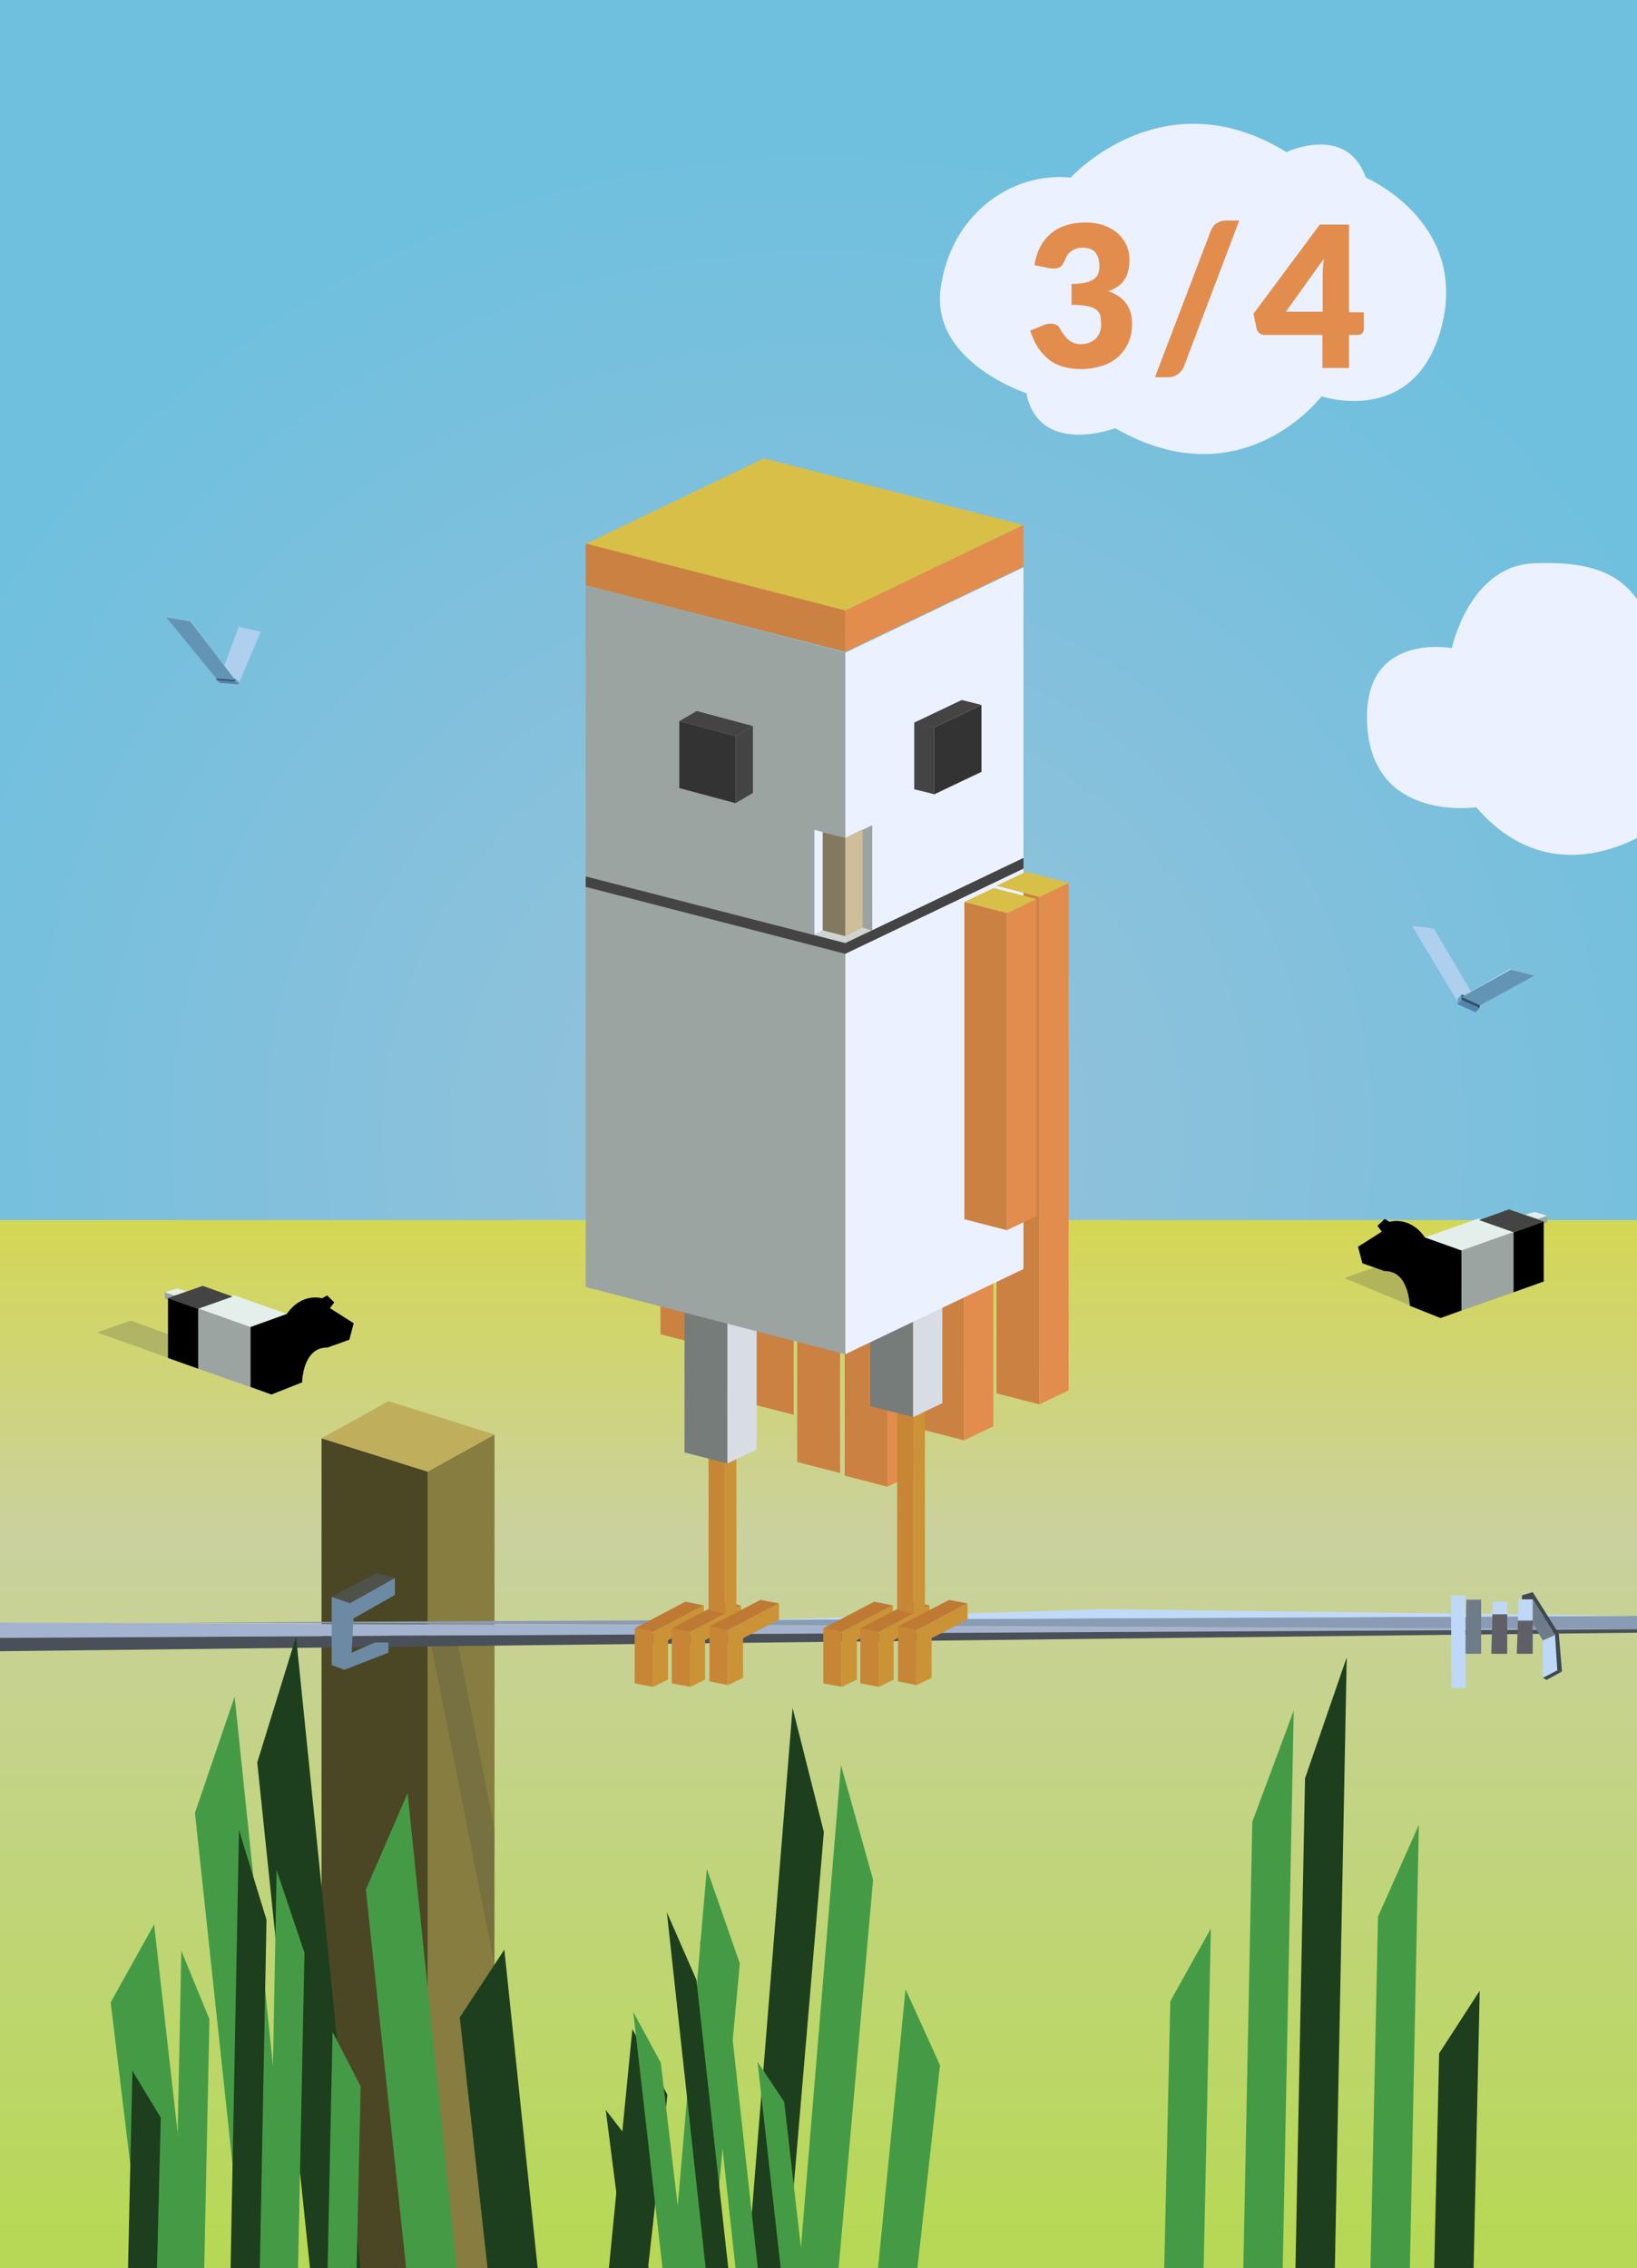 <?xml version="1.0" encoding="utf-8"?>
<!-- Generator: Adobe Illustrator 24.1.2, SVG Export Plug-In . SVG Version: 6.00 Build 0)  -->
<svg version="1.1" xmlns="http://www.w3.org/2000/svg" xmlns:xlink="http://www.w3.org/1999/xlink" x="0px" y="0px"
	 viewBox="0 0 565.1 782.8" style="enable-background:new 0 0 565.1 782.8;" xml:space="preserve">
<style type="text/css">
	.st0{fill:url(#SVGID_1_);}
	.st1{fill:url(#SVGID_2_);}
	.st2{opacity:0.23;fill:#444444;}
	.st3{fill:#3B435E;}
	.st4{fill:#202433;}
	.st5{fill:#333333;}
	.st6{fill:url(#SVGID_3_);}
	.st7{fill:url(#SVGID_4_);}
	.st8{fill:#9BA4A1;}
	.st9{fill:#E4EFEB;}
	.st10{fill:#444444;}
	.st11{fill:none;stroke:#FFFFFF;stroke-linecap:round;stroke-miterlimit:10;}
	.st12{fill:none;stroke:#000000;stroke-miterlimit:10;}
	.st13{fill:#EBF1FF;}
	.st14{fill:url(#SVGID_5_);}
	.st15{fill:url(#SVGID_6_);}
	.st16{fill:#BFD8F7;}
	.st17{fill:#6E7C89;}
	.st18{fill:#40484F;}
	.st19{fill:#A4B3D0;}
	.st20{fill:#8A9BB5;}
	.st21{fill:#C1DAF9;}
	.st22{fill:#4A5059;}
	.st23{fill:#605F68;}
	.st24{fill:#B4AA91;}
	.st25{fill:#837960;}
	.st26{fill:#1D3F1D;}
	.st27{fill:#459B45;}
	.st28{fill:#FFF0CF;}
	.st29{fill:#B77A37;}
	.st30{fill:#E29942;}
	.st31{fill:#D9B15C;}
	.st32{fill:#CEBE99;}
	.st33{fill:#3C3B41;}
	.st34{fill:#EEFFA6;}
	.st35{fill:#474135;}
	.st36{fill:#D8EF84;}
	.st37{fill:#AECFEE;}
	.st38{fill:#5483AD;}
	.st39{fill:#335066;}
	.st40{fill:#61A1C1;}
	.st41{fill:#6394B4;}
	.st42{fill:#88BBD6;}
	.st43{fill:#ABDAEF;}
	.st44{fill:#839945;}
	.st45{fill:#193019;}
	.st46{fill:#346B34;}
	.st47{fill:url(#SVGID_7_);}
	.st48{fill:url(#SVGID_8_);}
	.st49{fill:#5659BA;}
	.st50{fill:#D2E0FB;}
	.st51{fill:#3C3E4B;}
	.st52{fill:#FFFFFF;}
	.st53{opacity:0.3;}
	.st54{fill:#5465C1;}
	.st55{fill:#B95438;}
	.st56{fill:url(#SVGID_9_);}
	.st57{fill:url(#SVGID_10_);}
	.st58{fill:#7893A4;}
	.st59{fill:#BA77AD;}
	.st60{fill:#B48CCB;}
	.st61{fill:#9D7FB2;}
	.st62{fill:#88729B;}
	.st63{fill:#C5B0EB;}
	.st64{fill:#A0C3E9;}
	.st65{fill:url(#SVGID_11_);}
	.st66{fill:url(#SVGID_12_);}
	.st67{fill:#A3C0D8;}
	.st68{fill:#D88A5A;}
	.st69{fill:#9C9777;}
	.st70{fill:#A2A793;}
	.st71{fill:#636864;}
	.st72{fill:#0C0C0C;}
	.st73{fill:#26240B;}
	.st74{fill:#A5A174;}
	.st75{fill:#F2B879;}
	.st76{fill:#8D897E;}
	.st77{fill:#D8AD5E;}
	.st78{fill:#B3AF80;}
	.st79{fill:url(#SVGID_13_);}
	.st80{fill:url(#SVGID_14_);}
	.st81{fill:#231F1E;}
	.st82{fill:#302C2D;}
	.st83{fill:#C96B49;}
	.st84{fill:#535454;}
	.st85{fill:#494949;}
	.st86{fill:#71797C;}
	.st87{fill:#DFC571;}
	.st88{fill:#C05648;}
	.st89{fill:#D3CF78;}
	.st90{fill:#BD5B42;}
	.st91{fill:#5086F3;}
	.st92{fill:#4B4724;}
	.st93{fill:#877D40;}
	.st94{fill:#62AAFC;}
	.st95{fill:#A64C34;}
	.st96{fill:#BB5338;}
	.st97{fill:#A0A035;}
	.st98{fill:#3750B5;}
	.st99{fill:#A3A034;}
	.st100{fill:#D1D540;}
	.st101{fill:#2A417A;}
	.st102{fill:#C0664E;}
	.st103{fill:#7F7F7F;}
	.st104{fill:#6C8AA4;}
	.st105{fill:#4F5249;}
	.st106{fill:url(#SVGID_15_);}
	.st107{fill:url(#SVGID_16_);}
	.st108{fill:#5B969C;}
	.st109{fill:#9FACC1;}
	.st110{fill:#D8BF48;}
	.st111{fill:#CB8142;}
	.st112{fill:#D7A23C;}
	.st113{fill:#5B5D5C;}
	.st114{fill:#60868F;}
	.st115{fill:#6BADBB;}
	.st116{fill:#798293;}
	.st117{fill:#52575A;}
	.st118{fill:#757C84;}
	.st119{fill:#54483A;}
	.st120{fill:#9B8973;}
	.st121{fill:none;}
	.st122{fill:#495370;}
	.st123{fill:url(#SVGID_17_);}
	.st124{fill:url(#SVGID_18_);}
	.st125{fill:#BFAF5C;}
	.st126{fill:#E28D4D;}
	.st127{fill:#C78636;}
	.st128{fill:#BE7A33;}
	.st129{fill:#CB9336;}
	.st130{fill:#767C7A;}
	.st131{fill:#D8DCE5;}
	.st132{fill:#CFD3D1;}
	.st133{stroke:#000000;stroke-miterlimit:10;}
	.st134{fill:#FFFFFF;stroke:#000000;stroke-miterlimit:10;}
	.st135{stroke:#000000;stroke-linecap:round;stroke-linejoin:round;stroke-miterlimit:10;}
</style>
<g id="IMG_x5F_1254_xA0_Image_1_">
</g>
<g id="Layer_2">
	<g>
		<radialGradient id="SVGID_1_" cx="282.548" cy="391.406" r="341.344" gradientUnits="userSpaceOnUse">
			<stop  offset="0" style="stop-color:#99C1DA"/>
			<stop  offset="1" style="stop-color:#6FC0DE"/>
		</radialGradient>
		<rect x="0" class="st0" width="565.1" height="782.8"/>
		
			<linearGradient id="SVGID_2_" gradientUnits="userSpaceOnUse" x1="282.452" y1="760.567" x2="282.649" y2="3.623" gradientTransform="matrix(1 0 0 0.462 0 420.985)">
			<stop  offset="0" style="stop-color:#B7D856"/>
			<stop  offset="0.692" style="stop-color:#CAD19E"/>
			<stop  offset="1" style="stop-color:#D4D754"/>
		</linearGradient>
		<rect x="0" y="421.1" class="st1" width="565.1" height="361.7"/>
	</g>
	<g>
		<polygon class="st8" points="522.9,425.1 504.4,431.6 504.4,452.3 522.9,445.8 		"/>
		<polygon class="st9" points="510.4,420.6 491.9,427.1 504.4,431.6 522.9,425 		"/>
		<polygon class="st2" points="499.8,428.5 464.1,441.1 497.2,454.9 532.9,442.3 		"/>
		<polygon class="st8" points="522.9,425.1 504.4,431.6 504.4,452.3 522.9,445.8 		"/>
		<polygon class="st9" points="510.4,420.6 491.9,427.1 504.4,431.6 522.9,425 		"/>
		<polygon class="st8" points="534.1,419.5 530.3,420.7 530.3,423.1 534.1,421.8 		"/>
		<polygon class="st9" points="529.7,418.3 526.5,419.2 530.9,420.7 534.1,419.6 		"/>
		<polygon points="532.9,421.6 522.5,425.3 522.5,446 532.9,442.3 		"/>
		<polygon class="st10" points="520.9,417.4 510.6,421.1 522.5,425.3 532.9,421.6 		"/>
		<path d="M477.9,438.7l-7.6-2.7l-1.5-5.7l8.2-5.2l-1.5-2l2.5-2.4l1.7,1c0,0,6.9-2.2,12.2,5.4l12.6,4.5v20.7l-7.2,2.6l-10.6-4.2
			C486.6,450.7,486.5,438.5,477.9,438.7z"/>
	</g>
	<polygon class="st2" points="33.5,459.9 45.1,455.8 104.3,477.1 93.7,481.3 	"/>
	<g>
		<polygon class="st8" points="68,451.5 86.5,458 86.5,478.7 68,472.2 		"/>
		<polygon class="st9" points="80.6,447 99,453.5 86.5,458 68,451.4 		"/>
		<polygon class="st8" points="68,451.5 86.5,458 86.5,478.7 68,472.2 		"/>
		<polygon class="st9" points="80.6,447 99,453.5 86.5,458 68,451.4 		"/>
		<polygon class="st8" points="56.9,445.9 60.6,447.1 60.6,449.5 56.9,448.2 		"/>
		<polygon class="st9" points="61.2,444.7 64.4,445.7 60.1,447.1 56.9,446 		"/>
		<polygon points="58,448 68.4,451.7 68.4,472.4 58,468.7 		"/>
		<polygon class="st10" points="70,443.8 80.3,447.5 68.4,451.7 58,448 		"/>
		<path d="M113,465.1l7.6-2.7l1.5-5.7l-8.2-5.2l1.5-2l-2.5-2.4l-1.7,1c0,0-6.9-2.2-12.2,5.4L86.5,458v20.7l7.2,2.6l10.6-4.2
			C104.3,477.1,104.4,465,113,465.1z"/>
	</g>
	<g>
		<polygon class="st37" points="90,218 82.4,216.3 75.9,233.9 82.5,235.8 		"/>
		<g>
			<polygon class="st38" points="81.7,235.5 81.7,235.5 82.1,235.9 82.1,235.9 82.5,236.2 75.9,235.7 75.5,235.3 75.1,235 
				74.7,234.7 81.2,235.2 			"/>
			<polygon class="st39" points="81.2,235.2 81.3,234.3 74.7,233.8 74.7,234.7 			"/>
			<g>
				<polygon class="st40" points="81.3,234.3 81.7,234.7 81.7,234.8 81.7,234.7 82.1,235 82.1,235.9 81.7,235.5 81.7,235.5 
					81.2,235.2 				"/>
				<polygon class="st40" points="82.1,235 82.5,235.4 82.5,236.2 82.1,235.9 				"/>
			</g>
		</g>
		<g>
			<polygon class="st41" points="65.7,214.4 57.4,213.1 74.7,234.2 81.2,234.7 			"/>
			<polygon class="st42" points="65.8,214.3 65.8,214.5 57.4,213.1 57.5,212.9 			"/>
			<polygon class="st43" points="65.8,214.5 81.2,234.7 65.8,214.3 			"/>
		</g>
	</g>
	<polygon class="st92" points="111,782.8 147.6,782.8 147.6,507.9 111,496.4 	"/>
	<polygon class="st93" points="170.7,782.8 147.6,782.8 147.6,507.9 170.7,495.1 	"/>
	<polygon class="st125" points="134.1,483.6 111,496.4 147.6,507.9 170.7,495.1 	"/>
	<polygon class="st2" points="156.7,560.8 147.7,561.7 170.5,677.2 170.7,631.3 	"/>
	<path class="st13" d="M369.6,61.3c0,0,31.8-35.1,74.5-8.8c0,0,20.8-9.9,27.4,8.8c0,0,35.1,15.1,26.3,50.8
		c-8.8,35.7-41.6,24.7-41.6,24.7s-27.4,36.2-71.2,11c0,0-26.3,9.9-30.7-12.1c0,0-32.9-10.7-29.6-36S348.8,59.2,369.6,61.3z"/>
	<g>
		<path class="st126" d="M357.1,91.5c0.4-2.5,1.1-4.6,2.1-6.5c1-1.8,2.3-3.4,3.8-4.6c1.5-1.2,3.3-2.1,5.2-2.7c2-0.6,4.1-0.9,6.4-0.9
			c2.4,0,4.6,0.3,6.5,1c1.9,0.7,3.5,1.6,4.8,2.8c1.3,1.2,2.3,2.5,3,4.1c0.7,1.6,1,3.2,1,4.9c0,1.6-0.2,2.9-0.5,4.1
			c-0.3,1.2-0.8,2.2-1.4,3.1c-0.6,0.9-1.4,1.6-2.3,2.2c-0.9,0.6-2,1.1-3.1,1.5c5.5,1.9,8.2,5.7,8.2,11.2c0,2.6-0.5,4.9-1.4,6.9
			c-1,1.9-2.2,3.6-3.8,4.9c-1.6,1.3-3.4,2.3-5.6,2.9s-4.3,1-6.6,1c-2.4,0-4.5-0.3-6.3-0.8c-1.8-0.5-3.5-1.3-4.9-2.4
			c-1.4-1.1-2.7-2.5-3.8-4.1c-1.1-1.7-2-3.7-2.8-6l4.7-1.9c1.2-0.5,2.4-0.6,3.4-0.4c1,0.2,1.8,0.7,2.2,1.6c1,1.9,2.1,3.2,3.2,4.1
			c1.1,0.8,2.5,1.3,4,1.3c1.2,0,2.2-0.2,3.1-0.6s1.6-0.9,2.2-1.5c0.6-0.6,1-1.3,1.3-2.1c0.3-0.8,0.4-1.6,0.4-2.4
			c0-1.1-0.1-2-0.2-2.9s-0.6-1.6-1.2-2.2c-0.7-0.6-1.7-1.1-3.1-1.4c-1.4-0.3-3.3-0.5-5.7-0.5V98c2.1,0,3.7-0.2,5-0.5
			c1.3-0.3,2.2-0.8,2.9-1.3c0.7-0.6,1.1-1.2,1.4-2s0.3-1.7,0.3-2.6c0-1.9-0.5-3.4-1.4-4.5c-0.9-1.1-2.4-1.6-4.3-1.6
			c-1.6,0-2.9,0.4-4,1.2c-1.1,0.8-1.8,1.9-2.2,3.1c-0.5,1.2-1.1,2.1-1.9,2.5c-0.8,0.4-1.9,0.5-3.3,0.3L357.1,91.5z"/>
		<path class="st126" d="M408.7,126.5c-0.2,0.6-0.6,1.2-1,1.6c-0.4,0.5-0.8,0.9-1.3,1.2s-1,0.6-1.6,0.7c-0.6,0.2-1.1,0.2-1.6,0.2
			h-4.5L418,79.6c0.5-1.2,1.1-2,2.1-2.6c0.9-0.6,2-0.9,3.2-0.9h4.5L408.7,126.5z"/>
		<path class="st126" d="M470.8,107.7v5.9c0,0.5-0.2,1-0.5,1.4c-0.4,0.4-0.9,0.6-1.5,0.6h-3.1v11.4h-9.2v-11.4h-19.9
			c-0.7,0-1.3-0.2-1.8-0.6c-0.5-0.4-0.9-0.9-1-1.5l-1.1-5.2l22.9-30.8h10.1v30.3H470.8z M456.6,107.7V94.8c0-0.8,0-1.6,0.1-2.6
			c0.1-0.9,0.1-1.9,0.3-2.9l-13.1,18.3H456.6z"/>
	</g>
	<g>
		<polygon class="st19" points="0,560 565.1,562.3 0,565.3 		"/>
		<polygon class="st20" points="565.1,557.7 565.1,562.3 59.1,560 		"/>
		<polygon class="st21" points="565.1,557.7 262.8,559.1 380.6,555.4 		"/>
		<polygon class="st22" points="0,569.9 0,565.3 565.1,562.3 565.1,563.5 		"/>
	</g>
	<polygon class="st104" points="136.3,544.6 120.8,553.3 114.5,551.1 114.5,574.7 118.9,576.3 134.1,570.4 134.1,566.9 129.4,566.9 
		121.4,570.4 122,558.6 136.3,550.5 	"/>
	<polygon class="st105" points="120.8,553.3 114.5,551.1 129.9,543 136.3,544.6 	"/>
	<g>
		<polygon class="st16" points="532.6,566.2 536.8,564.3 537.6,576.6 532.6,579.1 		"/>
		<polygon class="st17" points="532.6,566.2 536.8,564.3 529.1,552.1 525.4,553.9 		"/>
		<polygon class="st18" points="529.1,549.5 538.1,563.8 539.2,576.9 537.6,576.5 536.8,564.2 529.1,552 525.4,552 525.4,550.6 		
			"/>
		<polygon class="st18" points="533.9,579.8 532.6,579.1 537.6,576.5 539.2,576.9 		"/>
		<polygon class="st23" points="515.2,557.1 520.3,557.1 520.3,570.8 514.8,570.8 		"/>
		<polygon class="st16" points="515.4,552.8 520.3,552.8 520.3,557.1 515.2,557.1 		"/>
		<polygon class="st17" points="506.2,552.1 511.3,552.1 511.3,570.8 505.8,570.8 		"/>
		<polygon class="st16" points="500.9,550.7 505.8,550.7 506,582.6 501,582.6 		"/>
		<polygon class="st23" points="524,559.5 529.1,559.5 529.1,570.8 523.6,570.8 		"/>
		<polygon class="st16" points="524.2,552.1 529.1,552.1 529.1,559.2 524,559.2 		"/>
	</g>
	<path class="st13" d="M501.2,223.7c0,0,6-28.6,28.6-29.3c22.6-0.8,36.8,4.5,42.1,29.3c0,0,30.1-20.3,48.9,18.8
		s-39.1,57.1-48.1,42.1c0,0-34.6,27.1-63.1-6c0,0-35.3,5.3-37.6-27.8C469.7,217.7,501.2,223.7,501.2,223.7z"/>
	<g>
		<polygon class="st110" points="202.2,187.7 291.8,210.8 353.3,181.2 263.7,158.2 		"/>
		<polygon class="st111" points="202.2,187.6 291.8,210.7 291.8,225 202.2,202 		"/>
		<polygon class="st111" points="259.2,309.3 274,313.1 274,488.3 259.2,484.5 		"/>
		<polygon class="st111" points="275.2,329.4 290,333.2 290,508.4 275.2,504.6 		"/>
		<polygon class="st111" points="244,303.7 258.7,307.5 258.7,482.7 244,478.9 		"/>
		<polygon class="st111" points="211.9,261.3 226.7,265.1 226.7,440.3 211.9,436.5 		"/>
		<polygon class="st111" points="228,285.3 242.7,289.1 242.7,464.3 228,460.5 		"/>
		<g>
			<polygon class="st127" points="225.5,582.2 219.1,581 219.1,562 225.5,563.2 			"/>
			<polygon class="st128" points="243,554.1 236.6,552.8 219.1,562 225.5,563.2 			"/>
			<polygon class="st129" points="243,554.1 225.5,563.2 225.5,568.8 225.5,582.2 230.6,579.7 230.6,566.1 243,559.6 			"/>
		</g>
		<g>
			<polygon class="st127" points="238.3,582.2 231.9,581 231.9,562 238.3,563.2 			"/>
			<polygon class="st128" points="255.8,554.1 249.4,552.8 231.9,562 238.3,563.2 			"/>
			<polygon class="st129" points="255.8,554.1 238.3,563.2 238.3,568.8 238.3,582.2 243.4,579.7 243.4,566.1 255.8,559.6 			"/>
		</g>
		<g>
			<polygon class="st127" points="251.3,581.6 244.9,580.3 244.9,561.3 251.3,562.6 			"/>
			<polygon class="st128" points="268.9,553.4 262.5,552.2 244.9,561.3 251.3,562.6 			"/>
			<polygon class="st129" points="268.9,553.4 251.3,562.6 251.3,568.1 251.3,581.6 256.5,579.1 256.5,565.4 268.9,559 			"/>
		</g>
		<polygon class="st127" points="244.6,487.6 250.3,489.1 250.3,557.1 244.6,555.6 		"/>
		<polygon class="st129" points="254.2,487.2 250.3,489.1 250.3,557.1 254.2,555.2 		"/>
		<polygon class="st130" points="236.3,326.1 251.1,329.9 251.1,505.1 236.3,501.3 		"/>
		<polygon class="st131" points="261.2,325.1 251.1,329.9 251.1,505.1 261.2,500.3 		"/>
		<polygon class="st111" points="344,305.7 358.8,309.5 358.8,484.7 344,480.9 		"/>
		<polygon class="st126" points="368.9,304.7 358.8,309.5 358.8,484.7 368.9,479.9 		"/>
		<polygon class="st111" points="318,318.1 332.8,321.9 332.8,497.1 318,493.3 		"/>
		<polygon class="st126" points="342.9,317.1 332.8,321.9 332.8,497.1 342.9,492.3 		"/>
		<polygon class="st111" points="291.6,334.1 306.3,337.9 306.3,513.1 291.6,509.3 		"/>
		<polygon class="st126" points="316.5,333.1 306.3,337.9 306.3,513.1 316.5,508.3 		"/>
		<polygon class="st111" points="291.6,310.1 306.3,313.9 306.3,489.1 291.6,485.3 		"/>
		<polygon class="st126" points="316.5,309.1 306.3,313.9 306.3,489.1 316.5,484.3 		"/>
		<g>
			<g>
				<polygon class="st127" points="290.6,582.2 284.2,581 284.2,562 290.6,563.2 				"/>
				<polygon class="st128" points="308.2,554.1 301.8,552.8 284.2,562 290.6,563.2 				"/>
				<polygon class="st129" points="308.2,554.1 290.6,563.2 290.6,568.8 290.6,582.2 295.8,579.7 295.8,566.1 308.2,559.6 				"/>
			</g>
			<g>
				<polygon class="st127" points="303.4,582.2 297,581 297,562 303.4,563.2 				"/>
				<polygon class="st128" points="320.9,554.1 314.6,552.8 297,562 303.4,563.2 				"/>
				<polygon class="st129" points="320.9,554.1 303.4,563.2 303.4,568.8 303.4,582.2 308.5,579.7 308.5,566.1 320.9,559.6 				"/>
			</g>
			<g>
				<polygon class="st127" points="316.4,581.6 310,580.3 310,561.3 316.4,562.6 				"/>
				<polygon class="st128" points="334,553.4 327.6,552.2 310,561.3 316.4,562.6 				"/>
				<polygon class="st129" points="334,553.4 316.4,562.6 316.4,568.1 316.4,581.6 321.6,579.1 321.6,565.4 334,559 				"/>
			</g>
			<polygon class="st127" points="309.7,487.6 315.4,489.1 315.4,557.1 309.7,555.6 			"/>
			<polygon class="st129" points="319.3,487.2 315.4,489.1 315.4,557.1 319.3,555.2 			"/>
		</g>
		<polygon class="st130" points="300.4,310.1 315.2,313.9 315.2,489.1 300.4,485.3 		"/>
		<polygon class="st131" points="325.3,309.1 315.2,313.9 315.2,489.1 325.3,484.3 		"/>
		<polygon class="st132" points="281.1,322.6 291.8,325.5 301.1,321.1 290,317.8 		"/>
		<polygon class="st8" points="290.4,281.9 301.1,284.8 301.1,321.1 290,317.8 		"/>
		<polygon class="st13" points="290.4,281.9 281.1,286.4 281.1,322.6 290,317.8 		"/>
		<polygon class="st13" points="291.8,225.3 291.8,289.3 301.1,284.8 301.1,321.4 291.8,325.9 291.8,467.4 353.3,438 353.3,195.8 		
			"/>
		<polygon class="st8" points="291.8,225.3 291.8,289.3 281.1,286.4 281.1,323 291.8,325.9 291.8,467.4 202.2,444.2 202.2,202 		"/>
		<polygon class="st126" points="353.3,181.2 291.8,210.7 291.8,225 353.3,195.6 		"/>
		<polygon class="st10" points="353.3,296.1 291.8,325.5 291.8,329.2 353.3,299.8 		"/>
		<polygon class="st110" points="344,305.7 358.8,309.6 368.9,304.7 354.1,300.9 		"/>
		<polygon class="st110" points="332.9,311.3 347.6,315.1 357.8,310.3 343,306.5 		"/>
		<polygon class="st111" points="332.9,311.3 347.6,315.1 347.6,424.6 332.9,420.8 		"/>
		<polygon class="st126" points="357.8,310.3 347.6,315.1 347.6,424.6 357.8,419.7 		"/>
		<polygon class="st25" points="284,287.2 291.8,289.2 291.8,323.1 284,321.1 		"/>
		<polygon class="st32" points="297.8,286.2 291.8,289.2 291.8,323.1 297.8,320.1 		"/>
		<g>
			<polygon class="st5" points="253.9,277.2 234.5,272 234.5,248.9 253.9,254.1 			"/>
			<polygon class="st10" points="259.9,273.7 253.9,277.2 253.9,254.1 259.9,250.6 			"/>
			<polygon class="st10" points="240.5,245.4 234.5,248.9 253.9,254.1 259.9,250.6 			"/>
		</g>
		<g>
			<polygon class="st10" points="322.4,274.1 315.6,272.4 315.6,249.3 322.4,251 			"/>
			<polygon class="st5" points="338.8,266.4 322.4,274.2 322.4,251.1 338.8,243.3 			"/>
			<polygon class="st10" points="332,241.6 315.6,249.4 322.4,251.1 338.8,243.3 			"/>
		</g>
		<polygon class="st10" points="202.2,306.1 291.8,329.2 291.8,325.5 202.2,302.5 		"/>
	</g>
	<g>
		<polygon class="st37" points="487.4,319.5 495,320.5 509.8,345.6 503.1,345.6 		"/>
		<g>
			<polygon class="st38" points="504,345.6 504,345.6 503.5,346.1 503.5,346.1 503.1,346.6 509.4,349.4 509.9,348.9 510.3,348.4 
				510.8,347.9 504.5,345.1 			"/>
			<polygon class="st39" points="504.5,345.1 504.6,343.2 510.9,346 510.8,347.9 			"/>
			<g>
				<polygon class="st40" points="504.6,343.2 504.1,343.7 504.1,343.9 504.1,343.7 503.7,344.2 503.5,346.1 504,345.6 504,345.6 
					504.5,345.1 				"/>
				<polygon class="st40" points="503.7,344.2 503.2,344.7 503.1,346.6 503.5,346.1 				"/>
			</g>
		</g>
		<g>
			<polygon class="st41" points="521.5,334.7 529.7,336.7 510.9,347 504.6,344.1 			"/>
			<polygon class="st42" points="521.4,334.3 521.4,334.7 529.7,336.7 529.7,336.2 			"/>
			<polygon class="st43" points="521.4,334.7 504.6,344.1 521.4,334.3 			"/>
		</g>
	</g>
	<polygon class="st27" points="81,585.6 67.3,625.7 84.1,782.8 101.5,782.8 	"/>
	<polygon class="st27" points="53.2,664.2 38.2,691.1 49.3,782.8 66.6,782.8 	"/>
	<polygon class="st27" points="140.7,618.9 126.3,652.2 140.2,782.8 157.6,782.8 	"/>
	<polygon class="st26" points="174.1,672.9 158.7,696.3 168.3,782.8 185.6,782.8 	"/>
	<polygon class="st26" points="102.2,564.9 88.8,608.3 107,782.8 124.4,782.8 	"/>
	<polygon class="st27" points="95.5,645.5 105.1,674 102.9,782.8 92.9,782.8 	"/>
	<polygon class="st27" points="114.8,701.3 124.5,720.1 123.1,782.8 113.1,782.8 	"/>
	<polygon class="st27" points="62.6,673.3 72.3,696.9 70.5,782.8 60.4,782.8 	"/>
	<polygon class="st26" points="45.7,714.7 55.5,730.9 54.2,782.8 44.2,782.8 	"/>
	<polygon class="st26" points="82.5,631.6 92,662.6 89.7,782.8 79.6,782.8 	"/>
	<polygon class="st27" points="290.3,609.2 301.4,648.8 289.5,782.8 275.9,782.8 	"/>
	<polygon class="st27" points="312.6,686.6 324.5,712.8 316.7,782.8 303.1,782.8 	"/>
	<polygon class="st27" points="244,645 255.4,677.7 245.6,782.8 232.1,782.8 	"/>
	<polygon class="st26" points="218.3,700.3 230.4,723 223.7,782.8 210.2,782.8 	"/>
	<polygon class="st26" points="273.6,589.5 284.4,632.3 271.6,782.8 258,782.8 	"/>
	<polygon class="st27" points="446.6,590.4 432.3,628.8 429.2,782.8 442.8,782.8 	"/>
	<polygon class="st27" points="418,665.6 404,690.7 401.9,782.8 415.5,782.8 	"/>
	<polygon class="st27" points="489.8,629.8 475.7,661.5 473.1,782.8 486.7,782.8 	"/>
	<polygon class="st26" points="510.8,687.1 496.8,708.7 495.1,782.8 508.7,782.8 	"/>
	<polygon class="st26" points="464.9,572 450.5,613.8 447.2,782.8 460.8,782.8 	"/>
	<polygon class="st27" points="241.6,669.7 251.5,691.1 261.6,782.8 253.9,782.8 	"/>
	<polygon class="st27" points="261.5,711.6 270.7,725.4 277.3,782.8 269.5,782.8 	"/>
	<polygon class="st27" points="218.6,694.4 228.1,711.9 236.5,782.8 228.7,782.8 	"/>
	<polygon class="st26" points="209.1,728.2 218.2,740 223.9,782.8 216.1,782.8 	"/>
	<polygon class="st26" points="230.2,660 240.4,683.3 251.4,782.8 243.6,782.8 	"/>
	<rect x="12.2" y="534.7" class="st121" width="510.7" height="248.1"/>
</g>
</svg>
